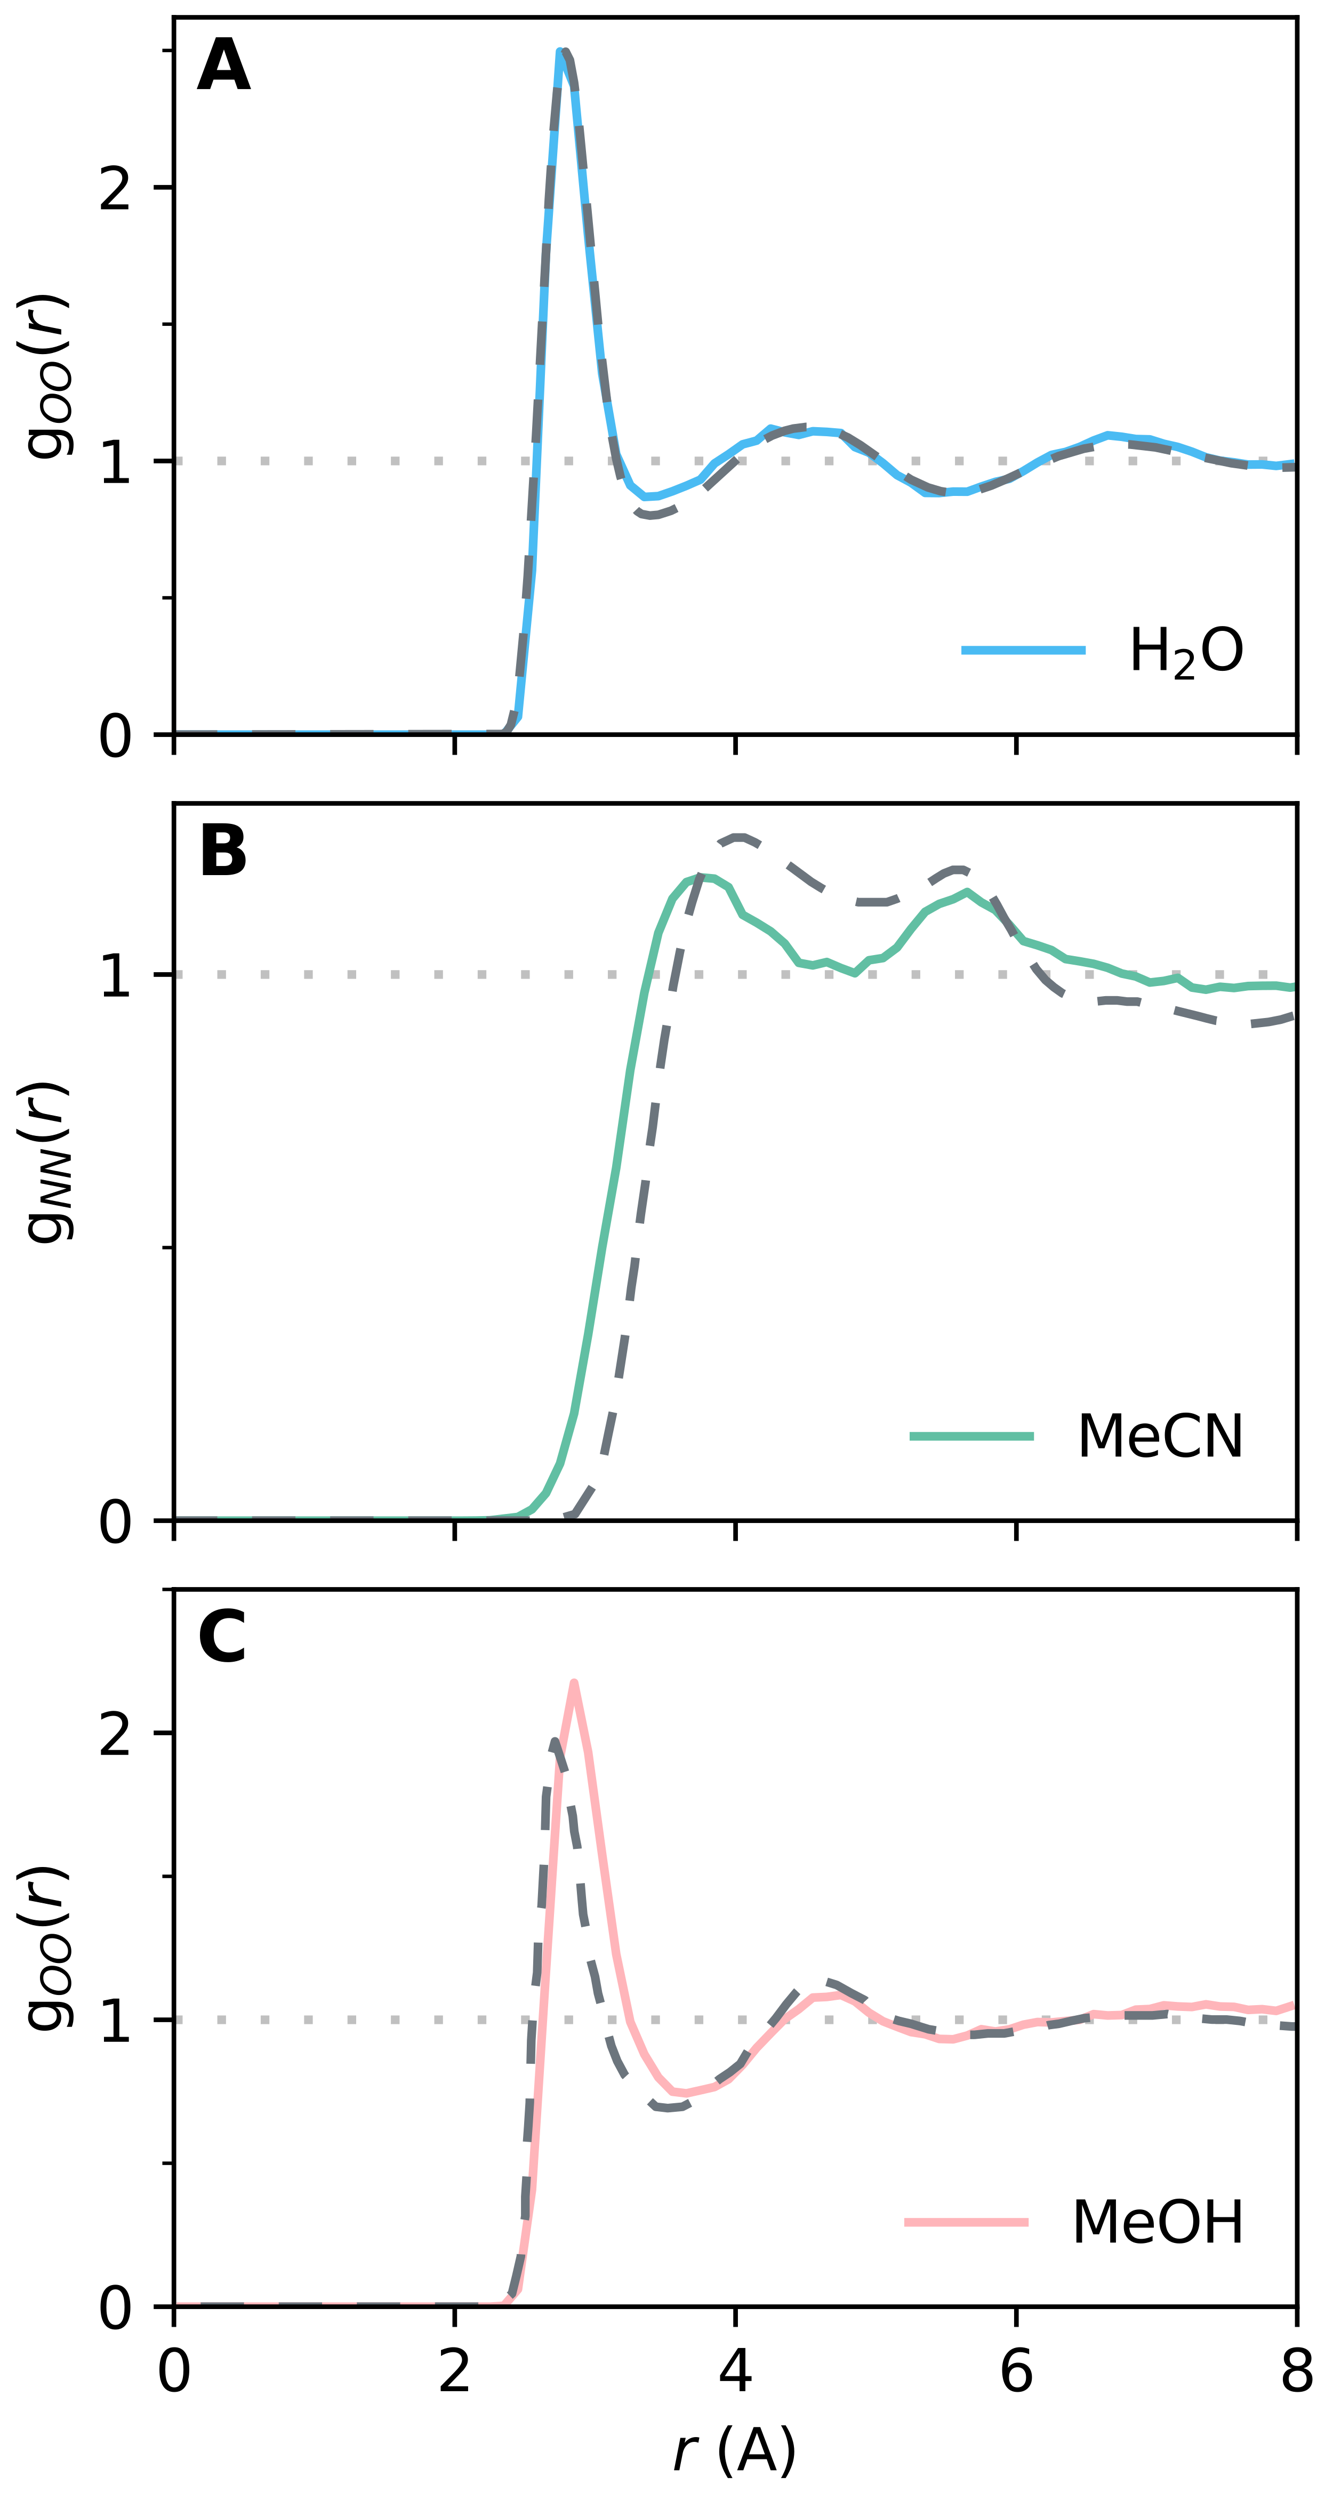 <?xml version="1.0" encoding="utf-8" standalone="no"?>
<!DOCTYPE svg PUBLIC "-//W3C//DTD SVG 1.1//EN"
  "http://www.w3.org/Graphics/SVG/1.1/DTD/svg11.dtd">
<svg xmlns:xlink="http://www.w3.org/1999/xlink" width="230.4pt" height="432pt" viewBox="0 0 230.4 432" xmlns="http://www.w3.org/2000/svg" version="1.1">
 <defs>
  <style type="text/css">*{stroke-linejoin: round; stroke-linecap: butt}</style>
 </defs>
 <g id="figure_1">
  <g id="patch_1">
   <path d="M 0 432 
L 230.4 432 
L 230.4 0 
L 0 0 
z
" style="fill: #ffffff"/>
  </g>
  <g id="axes_1">
   <g id="patch_2">
    <path d="M 30.063 126.962 
L 224.219 126.962 
L 224.219 3 
L 30.063 3 
z
" style="fill: #ffffff"/>
   </g>
   <g id="line2d_1">
    <path d="M 30.063 79.666 
L 224.219 79.666 
" clip-path="url(#p24c3348522)" style="fill: none; stroke-dasharray: 1.5,6; stroke-dashoffset: 0; stroke: #c0c0c0; stroke-width: 1.5"/>
   </g>
   <g id="line2d_2">
    <path d="M 31.276 126.962 
L 33.703 126.962 
L 36.13 126.962 
L 38.557 126.962 
L 40.984 126.962 
L 43.411 126.962 
L 45.838 126.962 
L 48.265 126.962 
L 50.692 126.962 
L 53.119 126.962 
L 55.546 126.962 
L 57.973 126.962 
L 60.4 126.962 
L 62.827 126.962 
L 65.253 126.962 
L 67.68 126.962 
L 70.107 126.962 
L 72.534 126.962 
L 74.961 126.962 
L 77.388 126.962 
L 79.815 126.962 
L 82.242 126.962 
L 84.669 126.962 
L 87.096 126.901 
L 89.523 123.871 
L 91.95 98.585 
L 94.377 43.635 
L 96.804 8.903 
L 99.231 14.86 
L 101.658 40.811 
L 104.085 64.534 
L 106.512 78.515 
L 108.939 83.88 
L 111.365 85.88 
L 113.792 85.74 
L 116.219 84.906 
L 118.646 83.943 
L 121.073 82.881 
L 123.5 80.088 
L 125.927 78.507 
L 128.354 76.792 
L 130.781 76.147 
L 133.208 74.074 
L 135.635 74.713 
L 138.062 75.159 
L 140.489 74.529 
L 142.916 74.639 
L 145.343 74.841 
L 147.77 77.269 
L 150.197 78.23 
L 152.624 80.05 
L 155.051 82.109 
L 157.477 83.415 
L 159.904 85.179 
L 162.331 85.204 
L 164.758 84.956 
L 167.185 84.974 
L 169.612 84.088 
L 172.039 83.281 
L 174.466 82.744 
L 176.893 81.402 
L 179.32 79.92 
L 181.747 78.619 
L 184.174 78.103 
L 186.601 77.237 
L 189.028 76.127 
L 191.455 75.227 
L 193.882 75.481 
L 196.309 75.874 
L 198.736 75.935 
L 201.163 76.696 
L 203.589 77.249 
L 206.016 78.061 
L 208.443 79.03 
L 210.87 79.605 
L 213.297 79.909 
L 215.724 80.286 
L 218.151 80.265 
L 220.578 80.516 
L 223.005 80.216 
" clip-path="url(#p24c3348522)" style="fill: none; stroke: #4abbf3; stroke-width: 1.5; stroke-linecap: square"/>
   </g>
   <g id="line2d_3">
    <path d="M 30.063 126.962 
L 86.853 126.858 
L 87.581 126.47 
L 88.309 125.235 
L 89.038 122.294 
L 89.766 117.058 
L 90.494 109.353 
L 91.222 99.497 
L 92.678 74.941 
L 94.862 34.597 
L 95.59 23.686 
L 96.318 15.49 
L 97.046 10.595 
L 97.775 8.944 
L 98.503 10.386 
L 99.231 14.307 
L 99.959 20.233 
L 101.415 35.316 
L 103.599 58.364 
L 105.055 70.599 
L 105.783 75.395 
L 106.512 79.273 
L 107.24 82.347 
L 107.968 84.679 
L 108.696 86.396 
L 109.424 87.583 
L 110.152 88.349 
L 110.88 88.832 
L 112.336 89.101 
L 113.792 88.969 
L 115.977 88.269 
L 118.161 87.195 
L 120.345 85.668 
L 121.801 84.452 
L 128.354 78.474 
L 131.266 76.426 
L 133.451 75.272 
L 135.635 74.444 
L 137.091 74.071 
L 139.275 73.792 
L 140.732 73.796 
L 142.916 74.151 
L 144.372 74.624 
L 146.556 75.608 
L 148.74 76.946 
L 151.653 78.994 
L 154.565 81.075 
L 157.477 82.896 
L 160.39 84.239 
L 162.574 84.887 
L 164.03 85.119 
L 165.486 85.18 
L 166.943 85.067 
L 169.127 84.651 
L 171.311 83.927 
L 174.223 82.683 
L 179.32 80.318 
L 182.96 78.829 
L 187.329 77.542 
L 190.241 77.012 
L 193.154 76.785 
L 195.338 76.814 
L 199.706 77.315 
L 206.259 78.696 
L 212.812 80.049 
L 216.452 80.555 
L 221.549 80.81 
L 225.189 80.711 
L 231.4 80.215 
L 231.4 80.215 
" clip-path="url(#p24c3348522)" style="fill: none; stroke-dasharray: 7.5,6; stroke-dashoffset: 0; stroke: #6c757d; stroke-width: 1.5"/>
   </g>
   <g id="matplotlib.axis_1">
    <g id="xtick_1">
     <g id="line2d_4">
      <defs>
       <path id="m32faee2796" d="M 0 0 
L 0 3.5 
" style="stroke: #000000; stroke-width: 0.8"/>
      </defs>
      <g>
       <use xlink:href="#m32faee2796" x="30.063" y="126.962" style="stroke: #000000; stroke-width: 0.8"/>
      </g>
     </g>
    </g>
    <g id="xtick_2">
     <g id="line2d_5">
      <g>
       <use xlink:href="#m32faee2796" x="78.602" y="126.962" style="stroke: #000000; stroke-width: 0.8"/>
      </g>
     </g>
    </g>
    <g id="xtick_3">
     <g id="line2d_6">
      <g>
       <use xlink:href="#m32faee2796" x="127.141" y="126.962" style="stroke: #000000; stroke-width: 0.8"/>
      </g>
     </g>
    </g>
    <g id="xtick_4">
     <g id="line2d_7">
      <g>
       <use xlink:href="#m32faee2796" x="175.68" y="126.962" style="stroke: #000000; stroke-width: 0.8"/>
      </g>
     </g>
    </g>
    <g id="xtick_5">
     <g id="line2d_8">
      <g>
       <use xlink:href="#m32faee2796" x="224.219" y="126.962" style="stroke: #000000; stroke-width: 0.8"/>
      </g>
     </g>
    </g>
   </g>
   <g id="matplotlib.axis_2">
    <g id="ytick_1">
     <g id="line2d_9">
      <defs>
       <path id="mcaf1c18d89" d="M 0 0 
L -3.5 0 
" style="stroke: #000000; stroke-width: 0.8"/>
      </defs>
      <g>
       <use xlink:href="#mcaf1c18d89" x="30.063" y="126.962" style="stroke: #000000; stroke-width: 0.8"/>
      </g>
     </g>
     <g id="text_1">
      <!-- 0 -->
      <g transform="translate(16.7 130.761)scale(0.1 -0.1)">
       <defs>
        <path id="DejaVuSans-30" d="M 2034 4250 
Q 1547 4250 1301 3770 
Q 1056 3291 1056 2328 
Q 1056 1369 1301 889 
Q 1547 409 2034 409 
Q 2525 409 2770 889 
Q 3016 1369 3016 2328 
Q 3016 3291 2770 3770 
Q 2525 4250 2034 4250 
z
M 2034 4750 
Q 2819 4750 3233 4129 
Q 3647 3509 3647 2328 
Q 3647 1150 3233 529 
Q 2819 -91 2034 -91 
Q 1250 -91 836 529 
Q 422 1150 422 2328 
Q 422 3509 836 4129 
Q 1250 4750 2034 4750 
z
" transform="scale(0.016)"/>
       </defs>
       <use xlink:href="#DejaVuSans-30"/>
      </g>
     </g>
    </g>
    <g id="ytick_2">
     <g id="line2d_10">
      <g>
       <use xlink:href="#mcaf1c18d89" x="30.063" y="79.666" style="stroke: #000000; stroke-width: 0.8"/>
      </g>
     </g>
     <g id="text_2">
      <!-- 1 -->
      <g transform="translate(16.7 83.465)scale(0.1 -0.1)">
       <defs>
        <path id="DejaVuSans-31" d="M 794 531 
L 1825 531 
L 1825 4091 
L 703 3866 
L 703 4441 
L 1819 4666 
L 2450 4666 
L 2450 531 
L 3481 531 
L 3481 0 
L 794 0 
L 794 531 
z
" transform="scale(0.016)"/>
       </defs>
       <use xlink:href="#DejaVuSans-31"/>
      </g>
     </g>
    </g>
    <g id="ytick_3">
     <g id="line2d_11">
      <g>
       <use xlink:href="#mcaf1c18d89" x="30.063" y="32.37" style="stroke: #000000; stroke-width: 0.8"/>
      </g>
     </g>
     <g id="text_3">
      <!-- 2 -->
      <g transform="translate(16.7 36.169)scale(0.1 -0.1)">
       <defs>
        <path id="DejaVuSans-32" d="M 1228 531 
L 3431 531 
L 3431 0 
L 469 0 
L 469 531 
Q 828 903 1448 1529 
Q 2069 2156 2228 2338 
Q 2531 2678 2651 2914 
Q 2772 3150 2772 3378 
Q 2772 3750 2511 3984 
Q 2250 4219 1831 4219 
Q 1534 4219 1204 4116 
Q 875 4013 500 3803 
L 500 4441 
Q 881 4594 1212 4672 
Q 1544 4750 1819 4750 
Q 2544 4750 2975 4387 
Q 3406 4025 3406 3419 
Q 3406 3131 3298 2873 
Q 3191 2616 2906 2266 
Q 2828 2175 2409 1742 
Q 1991 1309 1228 531 
z
" transform="scale(0.016)"/>
       </defs>
       <use xlink:href="#DejaVuSans-32"/>
      </g>
     </g>
    </g>
    <g id="ytick_4">
     <g id="line2d_12">
      <defs>
       <path id="mda5cd29dad" d="M 0 0 
L -2 0 
" style="stroke: #000000; stroke-width: 0.6"/>
      </defs>
      <g>
       <use xlink:href="#mda5cd29dad" x="30.063" y="103.314" style="stroke: #000000; stroke-width: 0.6"/>
      </g>
     </g>
    </g>
    <g id="ytick_5">
     <g id="line2d_13">
      <g>
       <use xlink:href="#mda5cd29dad" x="30.063" y="56.018" style="stroke: #000000; stroke-width: 0.6"/>
      </g>
     </g>
    </g>
    <g id="ytick_6">
     <g id="line2d_14">
      <g>
       <use xlink:href="#mda5cd29dad" x="30.063" y="8.722" style="stroke: #000000; stroke-width: 0.6"/>
      </g>
     </g>
    </g>
    <g id="text_4">
     <!-- g$_{OO}$($r$) -->
     <g transform="translate(10.6 79.831)rotate(-90)scale(0.1 -0.1)">
      <defs>
       <path id="DejaVuSans-67" d="M 2906 1791 
Q 2906 2416 2648 2759 
Q 2391 3103 1925 3103 
Q 1463 3103 1205 2759 
Q 947 2416 947 1791 
Q 947 1169 1205 825 
Q 1463 481 1925 481 
Q 2391 481 2648 825 
Q 2906 1169 2906 1791 
z
M 3481 434 
Q 3481 -459 3084 -895 
Q 2688 -1331 1869 -1331 
Q 1566 -1331 1297 -1286 
Q 1028 -1241 775 -1147 
L 775 -588 
Q 1028 -725 1275 -790 
Q 1522 -856 1778 -856 
Q 2344 -856 2625 -561 
Q 2906 -266 2906 331 
L 2906 616 
Q 2728 306 2450 153 
Q 2172 0 1784 0 
Q 1141 0 747 490 
Q 353 981 353 1791 
Q 353 2603 747 3093 
Q 1141 3584 1784 3584 
Q 2172 3584 2450 3431 
Q 2728 3278 2906 2969 
L 2906 3500 
L 3481 3500 
L 3481 434 
z
" transform="scale(0.016)"/>
       <path id="DejaVuSans-Oblique-4f" d="M 2919 4238 
Q 2400 4238 2003 3986 
Q 1606 3734 1313 3219 
Q 1125 2891 1026 2522 
Q 928 2153 928 1778 
Q 928 1128 1239 775 
Q 1550 422 2119 422 
Q 2631 422 3032 676 
Q 3434 931 3719 1434 
Q 3909 1772 4009 2142 
Q 4109 2513 4109 2881 
Q 4109 3528 3796 3883 
Q 3484 4238 2919 4238 
z
M 2100 -91 
Q 1241 -91 748 418 
Q 256 928 256 1813 
Q 256 2319 448 2847 
Q 641 3375 978 3788 
Q 1375 4272 1862 4511 
Q 2350 4750 2938 4750 
Q 3794 4750 4287 4245 
Q 4781 3741 4781 2869 
Q 4781 2331 4593 1812 
Q 4406 1294 4056 872 
Q 3656 384 3173 146 
Q 2691 -91 2100 -91 
z
" transform="scale(0.016)"/>
       <path id="DejaVuSans-28" d="M 1984 4856 
Q 1566 4138 1362 3434 
Q 1159 2731 1159 2009 
Q 1159 1288 1364 580 
Q 1569 -128 1984 -844 
L 1484 -844 
Q 1016 -109 783 600 
Q 550 1309 550 2009 
Q 550 2706 781 3412 
Q 1013 4119 1484 4856 
L 1984 4856 
z
" transform="scale(0.016)"/>
       <path id="DejaVuSans-Oblique-72" d="M 2853 2969 
Q 2766 3016 2653 3041 
Q 2541 3066 2413 3066 
Q 1953 3066 1609 2717 
Q 1266 2369 1153 1784 
L 800 0 
L 225 0 
L 909 3500 
L 1484 3500 
L 1375 2956 
Q 1603 3259 1920 3421 
Q 2238 3584 2597 3584 
Q 2691 3584 2781 3573 
Q 2872 3563 2963 3538 
L 2853 2969 
z
" transform="scale(0.016)"/>
       <path id="DejaVuSans-29" d="M 513 4856 
L 1013 4856 
Q 1481 4119 1714 3412 
Q 1947 2706 1947 2009 
Q 1947 1309 1714 600 
Q 1481 -109 1013 -844 
L 513 -844 
Q 928 -128 1133 580 
Q 1338 1288 1338 2009 
Q 1338 2731 1133 3434 
Q 928 4138 513 4856 
z
" transform="scale(0.016)"/>
      </defs>
      <use xlink:href="#DejaVuSans-67" transform="translate(0 0.125)"/>
      <use xlink:href="#DejaVuSans-Oblique-4f" transform="translate(64.434 -16.281)scale(0.7)"/>
      <use xlink:href="#DejaVuSans-Oblique-4f" transform="translate(119.531 -16.281)scale(0.7)"/>
      <use xlink:href="#DejaVuSans-28" transform="translate(177.363 0.125)"/>
      <use xlink:href="#DejaVuSans-Oblique-72" transform="translate(216.377 0.125)"/>
      <use xlink:href="#DejaVuSans-29" transform="translate(257.49 0.125)"/>
     </g>
    </g>
   </g>
   <g id="patch_3">
    <path d="M 30.063 126.962 
L 30.063 3 
" style="fill: none; stroke: #000000; stroke-width: 0.8; stroke-linejoin: miter; stroke-linecap: square"/>
   </g>
   <g id="patch_4">
    <path d="M 224.219 126.962 
L 224.219 3 
" style="fill: none; stroke: #000000; stroke-width: 0.8; stroke-linejoin: miter; stroke-linecap: square"/>
   </g>
   <g id="patch_5">
    <path d="M 30.063 126.962 
L 224.219 126.962 
" style="fill: none; stroke: #000000; stroke-width: 0.8; stroke-linejoin: miter; stroke-linecap: square"/>
   </g>
   <g id="patch_6">
    <path d="M 30.063 3 
L 224.219 3 
" style="fill: none; stroke: #000000; stroke-width: 0.8; stroke-linejoin: miter; stroke-linecap: square"/>
   </g>
   <g id="text_5">
    <!-- A -->
    <g transform="translate(33.946 15.396)scale(0.12 -0.12)">
     <defs>
      <path id="DejaVuSans-Bold-41" d="M 3419 850 
L 1538 850 
L 1241 0 
L 31 0 
L 1759 4666 
L 3194 4666 
L 4922 0 
L 3713 0 
L 3419 850 
z
M 1838 1716 
L 3116 1716 
L 2478 3572 
L 1838 1716 
z
" transform="scale(0.016)"/>
     </defs>
     <use xlink:href="#DejaVuSans-Bold-41"/>
    </g>
   </g>
   <g id="legend_1">
    <g id="line2d_15">
     <path d="M 166.919 112.382 
L 176.919 112.382 
L 186.919 112.382 
" style="fill: none; stroke: #4abbf3; stroke-width: 1.5; stroke-linecap: square"/>
    </g>
    <g id="text_6">
     <!-- H$_2$O -->
     <g transform="translate(194.919 115.882)scale(0.1 -0.1)">
      <defs>
       <path id="DejaVuSans-48" d="M 628 4666 
L 1259 4666 
L 1259 2753 
L 3553 2753 
L 3553 4666 
L 4184 4666 
L 4184 0 
L 3553 0 
L 3553 2222 
L 1259 2222 
L 1259 0 
L 628 0 
L 628 4666 
z
" transform="scale(0.016)"/>
       <path id="DejaVuSans-4f" d="M 2522 4238 
Q 1834 4238 1429 3725 
Q 1025 3213 1025 2328 
Q 1025 1447 1429 934 
Q 1834 422 2522 422 
Q 3209 422 3611 934 
Q 4013 1447 4013 2328 
Q 4013 3213 3611 3725 
Q 3209 4238 2522 4238 
z
M 2522 4750 
Q 3503 4750 4090 4092 
Q 4678 3434 4678 2328 
Q 4678 1225 4090 567 
Q 3503 -91 2522 -91 
Q 1538 -91 948 565 
Q 359 1222 359 2328 
Q 359 3434 948 4092 
Q 1538 4750 2522 4750 
z
" transform="scale(0.016)"/>
      </defs>
      <use xlink:href="#DejaVuSans-48" transform="translate(0 0.781)"/>
      <use xlink:href="#DejaVuSans-32" transform="translate(76.152 -15.625)scale(0.7)"/>
      <use xlink:href="#DejaVuSans-4f" transform="translate(123.423 0.781)"/>
     </g>
    </g>
   </g>
  </g>
  <g id="axes_2">
   <g id="patch_7">
    <path d="M 30.063 262.803 
L 224.219 262.803 
L 224.219 138.841 
L 30.063 138.841 
z
" style="fill: #ffffff"/>
   </g>
   <g id="line2d_16">
    <path d="M 30.063 168.416 
L 224.219 168.416 
" clip-path="url(#p8515bdec89)" style="fill: none; stroke-dasharray: 1.5,6; stroke-dashoffset: 0; stroke: #c0c0c0; stroke-width: 1.5"/>
   </g>
   <g id="line2d_17">
    <path d="M 31.276 262.803 
L 33.703 262.803 
L 36.13 262.803 
L 38.557 262.803 
L 40.984 262.803 
L 43.411 262.803 
L 45.838 262.803 
L 48.265 262.803 
L 50.692 262.803 
L 53.119 262.803 
L 55.546 262.803 
L 57.973 262.803 
L 60.4 262.803 
L 62.827 262.803 
L 65.253 262.803 
L 67.68 262.803 
L 70.107 262.803 
L 72.534 262.803 
L 74.961 262.803 
L 77.388 262.803 
L 79.815 262.803 
L 82.242 262.784 
L 84.669 262.734 
L 87.096 262.445 
L 89.523 262.161 
L 91.95 260.836 
L 94.377 258.047 
L 96.804 252.93 
L 99.231 244.285 
L 101.658 230.636 
L 104.085 215.56 
L 106.512 201.809 
L 108.939 184.934 
L 111.365 171.597 
L 113.792 161.221 
L 116.219 155.315 
L 118.646 152.44 
L 121.073 151.63 
L 123.5 151.851 
L 125.927 153.318 
L 128.354 158.093 
L 130.781 159.453 
L 133.208 160.958 
L 135.635 163.065 
L 138.062 166.397 
L 140.489 166.837 
L 142.916 166.258 
L 145.343 167.295 
L 147.77 168.194 
L 150.197 165.951 
L 152.624 165.569 
L 155.051 163.754 
L 157.477 160.519 
L 159.904 157.581 
L 162.331 156.213 
L 164.758 155.396 
L 167.185 154.155 
L 169.612 155.936 
L 172.039 157.268 
L 174.466 159.824 
L 176.893 162.636 
L 179.32 163.366 
L 181.747 164.191 
L 184.174 165.742 
L 186.601 166.132 
L 189.028 166.569 
L 191.455 167.254 
L 193.882 168.242 
L 196.309 168.751 
L 198.736 169.798 
L 201.163 169.524 
L 203.589 168.993 
L 206.016 170.666 
L 208.443 171.032 
L 210.87 170.532 
L 213.297 170.743 
L 215.724 170.411 
L 218.151 170.357 
L 220.578 170.34 
L 223.005 170.677 
L 225.432 170.282 
L 227.859 170.325 
L 230.286 169.91 
L 231.4 169.847 
" clip-path="url(#p8515bdec89)" style="fill: none; stroke: #61bfa3; stroke-width: 1.5; stroke-linecap: square"/>
   </g>
   <g id="line2d_18">
    <path d="M 30.063 262.803 
L 67.975 262.803 
L 86.851 262.803 
L 90.655 262.803 
L 95.464 262.803 
L 99.38 261.664 
L 102.959 256.077 
L 104.301 251.938 
L 105.196 247.593 
L 105.979 243.868 
L 106.65 239.936 
L 107.322 235.59 
L 107.993 231.244 
L 108.552 227.106 
L 109.111 222.553 
L 109.671 218.828 
L 110.23 214.069 
L 110.789 209.723 
L 111.572 204.342 
L 112.132 199.376 
L 112.803 194.823 
L 113.586 188.408 
L 114.145 184.269 
L 114.816 179.717 
L 115.599 175.164 
L 116.366 170.388 
L 117.501 164.61 
L 118.507 159.851 
L 119.626 155.919 
L 120.857 151.987 
L 122.311 148.676 
L 124.548 145.779 
L 126.785 144.744 
L 128.687 144.744 
L 130.476 145.572 
L 132.266 146.607 
L 133.832 147.434 
L 135.398 148.883 
L 136.852 149.918 
L 138.53 151.159 
L 140.208 152.401 
L 141.886 153.435 
L 143.34 154.263 
L 144.906 155.091 
L 146.584 155.505 
L 148.374 155.919 
L 149.94 155.919 
L 151.618 155.919 
L 153.296 155.919 
L 155.085 155.298 
L 156.875 154.47 
L 158.553 153.642 
L 160.231 152.815 
L 161.797 151.78 
L 163.139 150.952 
L 164.705 150.331 
L 166.495 150.331 
L 168.173 151.159 
L 169.739 152.608 
L 171.081 154.263 
L 172.312 156.333 
L 173.542 158.609 
L 174.773 160.678 
L 176.115 163.162 
L 177.681 165.231 
L 179.135 167.507 
L 180.701 169.37 
L 182.155 170.611 
L 183.61 171.646 
L 185.399 172.474 
L 187.301 172.888 
L 189.203 173.095 
L 191.104 172.888 
L 193.118 172.888 
L 194.796 173.095 
L 196.585 173.095 
L 198.151 173.509 
L 200.053 173.715 
L 202.066 174.336 
L 203.632 174.75 
L 205.31 175.164 
L 206.988 175.578 
L 208.554 175.992 
L 210.232 176.406 
L 212.022 176.613 
L 213.588 176.82 
L 215.489 177.027 
L 217.391 176.82 
L 219.293 176.613 
L 221.418 176.199 
L 223.431 175.578 
L 225.429 175.091 
L 227.458 174.336 
L 229.369 173.445 
L 231.276 172.504 
L 231.4 172.458 
" clip-path="url(#p8515bdec89)" style="fill: none; stroke-dasharray: 7.5,6; stroke-dashoffset: 0; stroke: #6c757d; stroke-width: 1.5"/>
   </g>
   <g id="matplotlib.axis_3">
    <g id="xtick_6">
     <g id="line2d_19">
      <g>
       <use xlink:href="#m32faee2796" x="30.063" y="262.803" style="stroke: #000000; stroke-width: 0.8"/>
      </g>
     </g>
    </g>
    <g id="xtick_7">
     <g id="line2d_20">
      <g>
       <use xlink:href="#m32faee2796" x="78.602" y="262.803" style="stroke: #000000; stroke-width: 0.8"/>
      </g>
     </g>
    </g>
    <g id="xtick_8">
     <g id="line2d_21">
      <g>
       <use xlink:href="#m32faee2796" x="127.141" y="262.803" style="stroke: #000000; stroke-width: 0.8"/>
      </g>
     </g>
    </g>
    <g id="xtick_9">
     <g id="line2d_22">
      <g>
       <use xlink:href="#m32faee2796" x="175.68" y="262.803" style="stroke: #000000; stroke-width: 0.8"/>
      </g>
     </g>
    </g>
    <g id="xtick_10">
     <g id="line2d_23">
      <g>
       <use xlink:href="#m32faee2796" x="224.219" y="262.803" style="stroke: #000000; stroke-width: 0.8"/>
      </g>
     </g>
    </g>
   </g>
   <g id="matplotlib.axis_4">
    <g id="ytick_7">
     <g id="line2d_24">
      <g>
       <use xlink:href="#mcaf1c18d89" x="30.063" y="262.803" style="stroke: #000000; stroke-width: 0.8"/>
      </g>
     </g>
     <g id="text_7">
      <!-- 0 -->
      <g transform="translate(16.7 266.602)scale(0.1 -0.1)">
       <use xlink:href="#DejaVuSans-30"/>
      </g>
     </g>
    </g>
    <g id="ytick_8">
     <g id="line2d_25">
      <g>
       <use xlink:href="#mcaf1c18d89" x="30.063" y="168.416" style="stroke: #000000; stroke-width: 0.8"/>
      </g>
     </g>
     <g id="text_8">
      <!-- 1 -->
      <g transform="translate(16.7 172.215)scale(0.1 -0.1)">
       <use xlink:href="#DejaVuSans-31"/>
      </g>
     </g>
    </g>
    <g id="ytick_9">
     <g id="line2d_26">
      <g>
       <use xlink:href="#mda5cd29dad" x="30.063" y="215.609" style="stroke: #000000; stroke-width: 0.6"/>
      </g>
     </g>
    </g>
    <g id="text_9">
     <!-- g$_{NN}$($r$) -->
     <g transform="translate(10.6 215.422)rotate(-90)scale(0.1 -0.1)">
      <defs>
       <path id="DejaVuSans-Oblique-4e" d="M 1081 4666 
L 1931 4666 
L 3219 666 
L 4000 4666 
L 4616 4666 
L 3706 0 
L 2853 0 
L 1569 4025 
L 788 0 
L 172 0 
L 1081 4666 
z
" transform="scale(0.016)"/>
      </defs>
      <use xlink:href="#DejaVuSans-67" transform="translate(0 0.125)"/>
      <use xlink:href="#DejaVuSans-Oblique-4e" transform="translate(64.434 -16.281)scale(0.7)"/>
      <use xlink:href="#DejaVuSans-Oblique-4e" transform="translate(116.797 -16.281)scale(0.7)"/>
      <use xlink:href="#DejaVuSans-28" transform="translate(171.895 0.125)"/>
      <use xlink:href="#DejaVuSans-Oblique-72" transform="translate(210.908 0.125)"/>
      <use xlink:href="#DejaVuSans-29" transform="translate(252.021 0.125)"/>
     </g>
    </g>
   </g>
   <g id="patch_8">
    <path d="M 30.063 262.803 
L 30.063 138.841 
" style="fill: none; stroke: #000000; stroke-width: 0.8; stroke-linejoin: miter; stroke-linecap: square"/>
   </g>
   <g id="patch_9">
    <path d="M 224.219 262.803 
L 224.219 138.841 
" style="fill: none; stroke: #000000; stroke-width: 0.8; stroke-linejoin: miter; stroke-linecap: square"/>
   </g>
   <g id="patch_10">
    <path d="M 30.063 262.803 
L 224.219 262.803 
" style="fill: none; stroke: #000000; stroke-width: 0.8; stroke-linejoin: miter; stroke-linecap: square"/>
   </g>
   <g id="patch_11">
    <path d="M 30.063 138.841 
L 224.219 138.841 
" style="fill: none; stroke: #000000; stroke-width: 0.8; stroke-linejoin: miter; stroke-linecap: square"/>
   </g>
   <g id="text_10">
    <!-- B -->
    <g transform="translate(33.946 151.237)scale(0.12 -0.12)">
     <defs>
      <path id="DejaVuSans-Bold-42" d="M 2456 2859 
Q 2741 2859 2887 2984 
Q 3034 3109 3034 3353 
Q 3034 3594 2887 3720 
Q 2741 3847 2456 3847 
L 1791 3847 
L 1791 2859 
L 2456 2859 
z
M 2497 819 
Q 2859 819 3042 972 
Q 3225 1125 3225 1434 
Q 3225 1738 3044 1889 
Q 2863 2041 2497 2041 
L 1791 2041 
L 1791 819 
L 2497 819 
z
M 3616 2497 
Q 4003 2384 4215 2081 
Q 4428 1778 4428 1338 
Q 4428 663 3972 331 
Q 3516 0 2584 0 
L 588 0 
L 588 4666 
L 2394 4666 
Q 3366 4666 3802 4372 
Q 4238 4078 4238 3431 
Q 4238 3091 4078 2852 
Q 3919 2613 3616 2497 
z
" transform="scale(0.016)"/>
     </defs>
     <use xlink:href="#DejaVuSans-Bold-42"/>
    </g>
   </g>
   <g id="legend_2">
    <g id="line2d_27">
     <path d="M 157.973 248.223 
L 167.973 248.223 
L 177.973 248.223 
" style="fill: none; stroke: #61bfa3; stroke-width: 1.5; stroke-linecap: square"/>
    </g>
    <g id="text_11">
     <!-- MeCN -->
     <g transform="translate(185.973 251.723)scale(0.1 -0.1)">
      <defs>
       <path id="DejaVuSans-4d" d="M 628 4666 
L 1569 4666 
L 2759 1491 
L 3956 4666 
L 4897 4666 
L 4897 0 
L 4281 0 
L 4281 4097 
L 3078 897 
L 2444 897 
L 1241 4097 
L 1241 0 
L 628 0 
L 628 4666 
z
" transform="scale(0.016)"/>
       <path id="DejaVuSans-65" d="M 3597 1894 
L 3597 1613 
L 953 1613 
Q 991 1019 1311 708 
Q 1631 397 2203 397 
Q 2534 397 2845 478 
Q 3156 559 3463 722 
L 3463 178 
Q 3153 47 2828 -22 
Q 2503 -91 2169 -91 
Q 1331 -91 842 396 
Q 353 884 353 1716 
Q 353 2575 817 3079 
Q 1281 3584 2069 3584 
Q 2775 3584 3186 3129 
Q 3597 2675 3597 1894 
z
M 3022 2063 
Q 3016 2534 2758 2815 
Q 2500 3097 2075 3097 
Q 1594 3097 1305 2825 
Q 1016 2553 972 2059 
L 3022 2063 
z
" transform="scale(0.016)"/>
       <path id="DejaVuSans-43" d="M 4122 4306 
L 4122 3641 
Q 3803 3938 3442 4084 
Q 3081 4231 2675 4231 
Q 1875 4231 1450 3742 
Q 1025 3253 1025 2328 
Q 1025 1406 1450 917 
Q 1875 428 2675 428 
Q 3081 428 3442 575 
Q 3803 722 4122 1019 
L 4122 359 
Q 3791 134 3420 21 
Q 3050 -91 2638 -91 
Q 1578 -91 968 557 
Q 359 1206 359 2328 
Q 359 3453 968 4101 
Q 1578 4750 2638 4750 
Q 3056 4750 3426 4639 
Q 3797 4528 4122 4306 
z
" transform="scale(0.016)"/>
       <path id="DejaVuSans-4e" d="M 628 4666 
L 1478 4666 
L 3547 763 
L 3547 4666 
L 4159 4666 
L 4159 0 
L 3309 0 
L 1241 3903 
L 1241 0 
L 628 0 
L 628 4666 
z
" transform="scale(0.016)"/>
      </defs>
      <use xlink:href="#DejaVuSans-4d"/>
      <use xlink:href="#DejaVuSans-65" x="86.279"/>
      <use xlink:href="#DejaVuSans-43" x="147.803"/>
      <use xlink:href="#DejaVuSans-4e" x="217.627"/>
     </g>
    </g>
   </g>
  </g>
  <g id="axes_3">
   <g id="patch_12">
    <path d="M 30.063 398.644 
L 224.219 398.644 
L 224.219 274.682 
L 30.063 274.682 
z
" style="fill: #ffffff"/>
   </g>
   <g id="line2d_28">
    <path d="M 30.063 349.059 
L 224.219 349.059 
" clip-path="url(#p4d42b5ae85)" style="fill: none; stroke-dasharray: 1.5,6; stroke-dashoffset: 0; stroke: #c0c0c0; stroke-width: 1.5"/>
   </g>
   <g id="line2d_29">
    <path d="M 31.276 398.644 
L 33.703 398.644 
L 36.13 398.644 
L 38.557 398.644 
L 40.984 398.644 
L 43.411 398.644 
L 45.838 398.644 
L 48.265 398.644 
L 50.692 398.644 
L 53.119 398.644 
L 55.546 398.644 
L 57.973 398.644 
L 60.4 398.644 
L 62.827 398.644 
L 65.253 398.644 
L 67.68 398.644 
L 70.107 398.644 
L 72.534 398.644 
L 74.961 398.644 
L 77.388 398.644 
L 79.815 398.644 
L 82.242 398.644 
L 84.669 398.644 
L 87.096 398.485 
L 89.523 395.629 
L 91.95 378.4 
L 94.377 340.47 
L 96.804 303.704 
L 99.231 290.82 
L 101.658 302.818 
L 104.085 320.529 
L 106.512 337.726 
L 108.939 349.406 
L 111.365 355.014 
L 113.792 359.002 
L 116.219 361.477 
L 118.646 361.772 
L 121.073 361.233 
L 123.5 360.674 
L 125.927 359.331 
L 128.354 356.847 
L 130.781 353.898 
L 133.208 351.374 
L 135.635 348.923 
L 138.062 347.217 
L 140.489 345.219 
L 142.916 345.103 
L 145.343 344.771 
L 147.77 345.875 
L 150.197 347.83 
L 152.624 349.317 
L 155.051 350.27 
L 157.477 351.183 
L 159.904 351.556 
L 162.331 352.363 
L 164.758 352.428 
L 167.185 351.781 
L 169.612 350.688 
L 172.039 351.08 
L 174.466 350.711 
L 176.893 349.903 
L 179.32 349.448 
L 181.747 349.512 
L 184.174 349.275 
L 186.601 349.064 
L 189.028 348.082 
L 191.455 348.312 
L 193.882 348.239 
L 196.309 347.305 
L 198.736 347.197 
L 201.163 346.561 
L 203.589 346.753 
L 206.016 346.844 
L 208.443 346.387 
L 210.87 346.761 
L 213.297 346.826 
L 215.724 347.346 
L 218.151 347.224 
L 220.578 347.516 
L 223.005 346.729 
" clip-path="url(#p4d42b5ae85)" style="fill: none; stroke: #ffb5ba; stroke-width: 1.5; stroke-linecap: square"/>
   </g>
   <g id="line2d_30">
    <path d="M 34.676 398.644 
L 66.967 398.644 
L 83.368 398.644 
L 86.7 398.046 
L 88.494 396.372 
L 89.263 393.263 
L 90.032 389.914 
L 90.288 386.088 
L 90.8 382.979 
L 90.8 379.631 
L 91.057 375.565 
L 91.057 371.021 
L 91.313 367.434 
L 91.569 363.368 
L 91.826 352.606 
L 92.082 348.541 
L 92.338 344.953 
L 92.851 340.888 
L 93.107 332.757 
L 93.62 329.408 
L 93.876 324.625 
L 94.132 319.842 
L 94.388 310.515 
L 94.901 306.689 
L 95.157 303.819 
L 95.926 300.949 
L 96.951 304.058 
L 97.72 306.45 
L 98.233 308.841 
L 98.489 311.233 
L 99.001 313.863 
L 99.258 316.494 
L 99.77 319.125 
L 100.026 321.995 
L 100.283 324.864 
L 100.539 327.973 
L 100.795 330.843 
L 101.308 333.474 
L 101.82 335.866 
L 102.077 338.735 
L 102.846 341.605 
L 103.358 344.475 
L 104.127 347.345 
L 104.896 350.693 
L 105.665 353.563 
L 106.69 356.194 
L 107.971 358.585 
L 109.509 360.259 
L 111.303 362.173 
L 113.353 364.086 
L 115.403 364.325 
L 117.966 364.086 
L 120.272 362.89 
L 122.323 360.977 
L 124.373 359.303 
L 126.167 358.107 
L 127.961 356.672 
L 129.242 354.52 
L 130.523 352.846 
L 132.317 350.932 
L 134.111 348.78 
L 135.905 346.388 
L 137.699 344.236 
L 139.749 342.084 
L 142.312 342.323 
L 144.619 343.04 
L 147.182 344.475 
L 149.488 345.671 
L 151.026 347.345 
L 153.076 348.541 
L 155.382 349.258 
L 157.433 349.737 
L 160.508 350.693 
L 163.327 351.171 
L 166.146 351.65 
L 168.453 351.65 
L 170.759 351.411 
L 173.578 351.411 
L 176.141 350.932 
L 178.96 350.693 
L 181.266 349.976 
L 183.06 349.737 
L 185.111 349.258 
L 187.417 348.78 
L 189.98 348.541 
L 192.799 348.302 
L 194.849 348.302 
L 197.412 348.302 
L 199.206 348.302 
L 201.769 348.062 
L 204.075 348.541 
L 206.894 348.78 
L 209.457 349.019 
L 212.02 349.019 
L 214.326 349.258 
L 216.889 349.737 
L 219.964 349.976 
L 223.296 350.215 
L 226.884 350.215 
L 229.703 350.215 
L 231.4 350.215 
" clip-path="url(#p4d42b5ae85)" style="fill: none; stroke-dasharray: 7.5,6; stroke-dashoffset: 0; stroke: #6c757d; stroke-width: 1.5"/>
   </g>
   <g id="matplotlib.axis_5">
    <g id="xtick_11">
     <g id="line2d_31">
      <g>
       <use xlink:href="#m32faee2796" x="30.063" y="398.644" style="stroke: #000000; stroke-width: 0.8"/>
      </g>
     </g>
     <g id="text_12">
      <!-- 0 -->
      <g transform="translate(26.881 413.242)scale(0.1 -0.1)">
       <use xlink:href="#DejaVuSans-30"/>
      </g>
     </g>
    </g>
    <g id="xtick_12">
     <g id="line2d_32">
      <g>
       <use xlink:href="#m32faee2796" x="78.602" y="398.644" style="stroke: #000000; stroke-width: 0.8"/>
      </g>
     </g>
     <g id="text_13">
      <!-- 2 -->
      <g transform="translate(75.42 413.242)scale(0.1 -0.1)">
       <use xlink:href="#DejaVuSans-32"/>
      </g>
     </g>
    </g>
    <g id="xtick_13">
     <g id="line2d_33">
      <g>
       <use xlink:href="#m32faee2796" x="127.141" y="398.644" style="stroke: #000000; stroke-width: 0.8"/>
      </g>
     </g>
     <g id="text_14">
      <!-- 4 -->
      <g transform="translate(123.959 413.242)scale(0.1 -0.1)">
       <defs>
        <path id="DejaVuSans-34" d="M 2419 4116 
L 825 1625 
L 2419 1625 
L 2419 4116 
z
M 2253 4666 
L 3047 4666 
L 3047 1625 
L 3713 1625 
L 3713 1100 
L 3047 1100 
L 3047 0 
L 2419 0 
L 2419 1100 
L 313 1100 
L 313 1709 
L 2253 4666 
z
" transform="scale(0.016)"/>
       </defs>
       <use xlink:href="#DejaVuSans-34"/>
      </g>
     </g>
    </g>
    <g id="xtick_14">
     <g id="line2d_34">
      <g>
       <use xlink:href="#m32faee2796" x="175.68" y="398.644" style="stroke: #000000; stroke-width: 0.8"/>
      </g>
     </g>
     <g id="text_15">
      <!-- 6 -->
      <g transform="translate(172.498 413.242)scale(0.1 -0.1)">
       <defs>
        <path id="DejaVuSans-36" d="M 2113 2584 
Q 1688 2584 1439 2293 
Q 1191 2003 1191 1497 
Q 1191 994 1439 701 
Q 1688 409 2113 409 
Q 2538 409 2786 701 
Q 3034 994 3034 1497 
Q 3034 2003 2786 2293 
Q 2538 2584 2113 2584 
z
M 3366 4563 
L 3366 3988 
Q 3128 4100 2886 4159 
Q 2644 4219 2406 4219 
Q 1781 4219 1451 3797 
Q 1122 3375 1075 2522 
Q 1259 2794 1537 2939 
Q 1816 3084 2150 3084 
Q 2853 3084 3261 2657 
Q 3669 2231 3669 1497 
Q 3669 778 3244 343 
Q 2819 -91 2113 -91 
Q 1303 -91 875 529 
Q 447 1150 447 2328 
Q 447 3434 972 4092 
Q 1497 4750 2381 4750 
Q 2619 4750 2861 4703 
Q 3103 4656 3366 4563 
z
" transform="scale(0.016)"/>
       </defs>
       <use xlink:href="#DejaVuSans-36"/>
      </g>
     </g>
    </g>
    <g id="xtick_15">
     <g id="line2d_35">
      <g>
       <use xlink:href="#m32faee2796" x="224.219" y="398.644" style="stroke: #000000; stroke-width: 0.8"/>
      </g>
     </g>
     <g id="text_16">
      <!-- 8 -->
      <g transform="translate(221.037 413.242)scale(0.1 -0.1)">
       <defs>
        <path id="DejaVuSans-38" d="M 2034 2216 
Q 1584 2216 1326 1975 
Q 1069 1734 1069 1313 
Q 1069 891 1326 650 
Q 1584 409 2034 409 
Q 2484 409 2743 651 
Q 3003 894 3003 1313 
Q 3003 1734 2745 1975 
Q 2488 2216 2034 2216 
z
M 1403 2484 
Q 997 2584 770 2862 
Q 544 3141 544 3541 
Q 544 4100 942 4425 
Q 1341 4750 2034 4750 
Q 2731 4750 3128 4425 
Q 3525 4100 3525 3541 
Q 3525 3141 3298 2862 
Q 3072 2584 2669 2484 
Q 3125 2378 3379 2068 
Q 3634 1759 3634 1313 
Q 3634 634 3220 271 
Q 2806 -91 2034 -91 
Q 1263 -91 848 271 
Q 434 634 434 1313 
Q 434 1759 690 2068 
Q 947 2378 1403 2484 
z
M 1172 3481 
Q 1172 3119 1398 2916 
Q 1625 2713 2034 2713 
Q 2441 2713 2670 2916 
Q 2900 3119 2900 3481 
Q 2900 3844 2670 4047 
Q 2441 4250 2034 4250 
Q 1625 4250 1398 4047 
Q 1172 3844 1172 3481 
z
" transform="scale(0.016)"/>
       </defs>
       <use xlink:href="#DejaVuSans-38"/>
      </g>
     </g>
    </g>
    <g id="text_17">
     <!-- $r$ (A) -->
     <g transform="translate(116.141 426.92)scale(0.1 -0.1)">
      <defs>
       <path id="DejaVuSans-20" transform="scale(0.016)"/>
       <path id="DejaVuSans-41" d="M 2188 4044 
L 1331 1722 
L 3047 1722 
L 2188 4044 
z
M 1831 4666 
L 2547 4666 
L 4325 0 
L 3669 0 
L 3244 1197 
L 1141 1197 
L 716 0 
L 50 0 
L 1831 4666 
z
" transform="scale(0.016)"/>
      </defs>
      <use xlink:href="#DejaVuSans-Oblique-72" transform="translate(0 0.125)"/>
      <use xlink:href="#DejaVuSans-20" transform="translate(41.113 0.125)"/>
      <use xlink:href="#DejaVuSans-28" transform="translate(72.9 0.125)"/>
      <use xlink:href="#DejaVuSans-41" transform="translate(111.914 0.125)"/>
      <use xlink:href="#DejaVuSans-29" transform="translate(180.322 0.125)"/>
     </g>
    </g>
   </g>
   <g id="matplotlib.axis_6">
    <g id="ytick_10">
     <g id="line2d_36">
      <g>
       <use xlink:href="#mcaf1c18d89" x="30.063" y="398.644" style="stroke: #000000; stroke-width: 0.8"/>
      </g>
     </g>
     <g id="text_18">
      <!-- 0 -->
      <g transform="translate(16.7 402.443)scale(0.1 -0.1)">
       <use xlink:href="#DejaVuSans-30"/>
      </g>
     </g>
    </g>
    <g id="ytick_11">
     <g id="line2d_37">
      <g>
       <use xlink:href="#mcaf1c18d89" x="30.063" y="349.059" style="stroke: #000000; stroke-width: 0.8"/>
      </g>
     </g>
     <g id="text_19">
      <!-- 1 -->
      <g transform="translate(16.7 352.858)scale(0.1 -0.1)">
       <use xlink:href="#DejaVuSans-31"/>
      </g>
     </g>
    </g>
    <g id="ytick_12">
     <g id="line2d_38">
      <g>
       <use xlink:href="#mcaf1c18d89" x="30.063" y="299.474" style="stroke: #000000; stroke-width: 0.8"/>
      </g>
     </g>
     <g id="text_20">
      <!-- 2 -->
      <g transform="translate(16.7 303.274)scale(0.1 -0.1)">
       <use xlink:href="#DejaVuSans-32"/>
      </g>
     </g>
    </g>
    <g id="ytick_13">
     <g id="line2d_39">
      <g>
       <use xlink:href="#mda5cd29dad" x="30.063" y="373.851" style="stroke: #000000; stroke-width: 0.6"/>
      </g>
     </g>
    </g>
    <g id="ytick_14">
     <g id="line2d_40">
      <g>
       <use xlink:href="#mda5cd29dad" x="30.063" y="324.267" style="stroke: #000000; stroke-width: 0.6"/>
      </g>
     </g>
    </g>
    <g id="ytick_15">
     <g id="line2d_41">
      <g>
       <use xlink:href="#mda5cd29dad" x="30.063" y="274.682" style="stroke: #000000; stroke-width: 0.6"/>
      </g>
     </g>
    </g>
    <g id="text_21">
     <!-- g$_{OO}$($r$) -->
     <g transform="translate(10.6 351.513)rotate(-90)scale(0.1 -0.1)">
      <use xlink:href="#DejaVuSans-67" transform="translate(0 0.125)"/>
      <use xlink:href="#DejaVuSans-Oblique-4f" transform="translate(64.434 -16.281)scale(0.7)"/>
      <use xlink:href="#DejaVuSans-Oblique-4f" transform="translate(119.531 -16.281)scale(0.7)"/>
      <use xlink:href="#DejaVuSans-28" transform="translate(177.363 0.125)"/>
      <use xlink:href="#DejaVuSans-Oblique-72" transform="translate(216.377 0.125)"/>
      <use xlink:href="#DejaVuSans-29" transform="translate(257.49 0.125)"/>
     </g>
    </g>
   </g>
   <g id="patch_13">
    <path d="M 30.063 398.644 
L 30.063 274.682 
" style="fill: none; stroke: #000000; stroke-width: 0.8; stroke-linejoin: miter; stroke-linecap: square"/>
   </g>
   <g id="patch_14">
    <path d="M 224.219 398.644 
L 224.219 274.682 
" style="fill: none; stroke: #000000; stroke-width: 0.8; stroke-linejoin: miter; stroke-linecap: square"/>
   </g>
   <g id="patch_15">
    <path d="M 30.063 398.644 
L 224.219 398.644 
" style="fill: none; stroke: #000000; stroke-width: 0.8; stroke-linejoin: miter; stroke-linecap: square"/>
   </g>
   <g id="patch_16">
    <path d="M 30.063 274.682 
L 224.219 274.682 
" style="fill: none; stroke: #000000; stroke-width: 0.8; stroke-linejoin: miter; stroke-linecap: square"/>
   </g>
   <g id="text_22">
    <!-- C -->
    <g transform="translate(33.946 287.078)scale(0.12 -0.12)">
     <defs>
      <path id="DejaVuSans-Bold-43" d="M 4288 256 
Q 3956 84 3597 -3 
Q 3238 -91 2847 -91 
Q 1681 -91 1000 561 
Q 319 1213 319 2328 
Q 319 3447 1000 4098 
Q 1681 4750 2847 4750 
Q 3238 4750 3597 4662 
Q 3956 4575 4288 4403 
L 4288 3438 
Q 3953 3666 3628 3772 
Q 3303 3878 2944 3878 
Q 2300 3878 1931 3465 
Q 1563 3053 1563 2328 
Q 1563 1606 1931 1193 
Q 2300 781 2944 781 
Q 3303 781 3628 887 
Q 3953 994 4288 1222 
L 4288 256 
z
" transform="scale(0.016)"/>
     </defs>
     <use xlink:href="#DejaVuSans-Bold-43"/>
    </g>
   </g>
   <g id="legend_3">
    <g id="line2d_42">
     <path d="M 157.045 384.064 
L 167.045 384.064 
L 177.045 384.064 
" style="fill: none; stroke: #ffb5ba; stroke-width: 1.5; stroke-linecap: square"/>
    </g>
    <g id="text_23">
     <!-- MeOH -->
     <g transform="translate(185.045 387.564)scale(0.1 -0.1)">
      <use xlink:href="#DejaVuSans-4d"/>
      <use xlink:href="#DejaVuSans-65" x="86.279"/>
      <use xlink:href="#DejaVuSans-4f" x="147.803"/>
      <use xlink:href="#DejaVuSans-48" x="226.514"/>
     </g>
    </g>
   </g>
  </g>
 </g>
 <defs>
  <clipPath id="p24c3348522">
   <rect x="30.063" y="3" width="194.156" height="123.961"/>
  </clipPath>
  <clipPath id="p8515bdec89">
   <rect x="30.063" y="138.841" width="194.156" height="123.961"/>
  </clipPath>
  <clipPath id="p4d42b5ae85">
   <rect x="30.063" y="274.682" width="194.156" height="123.961"/>
  </clipPath>
 </defs>
</svg>
